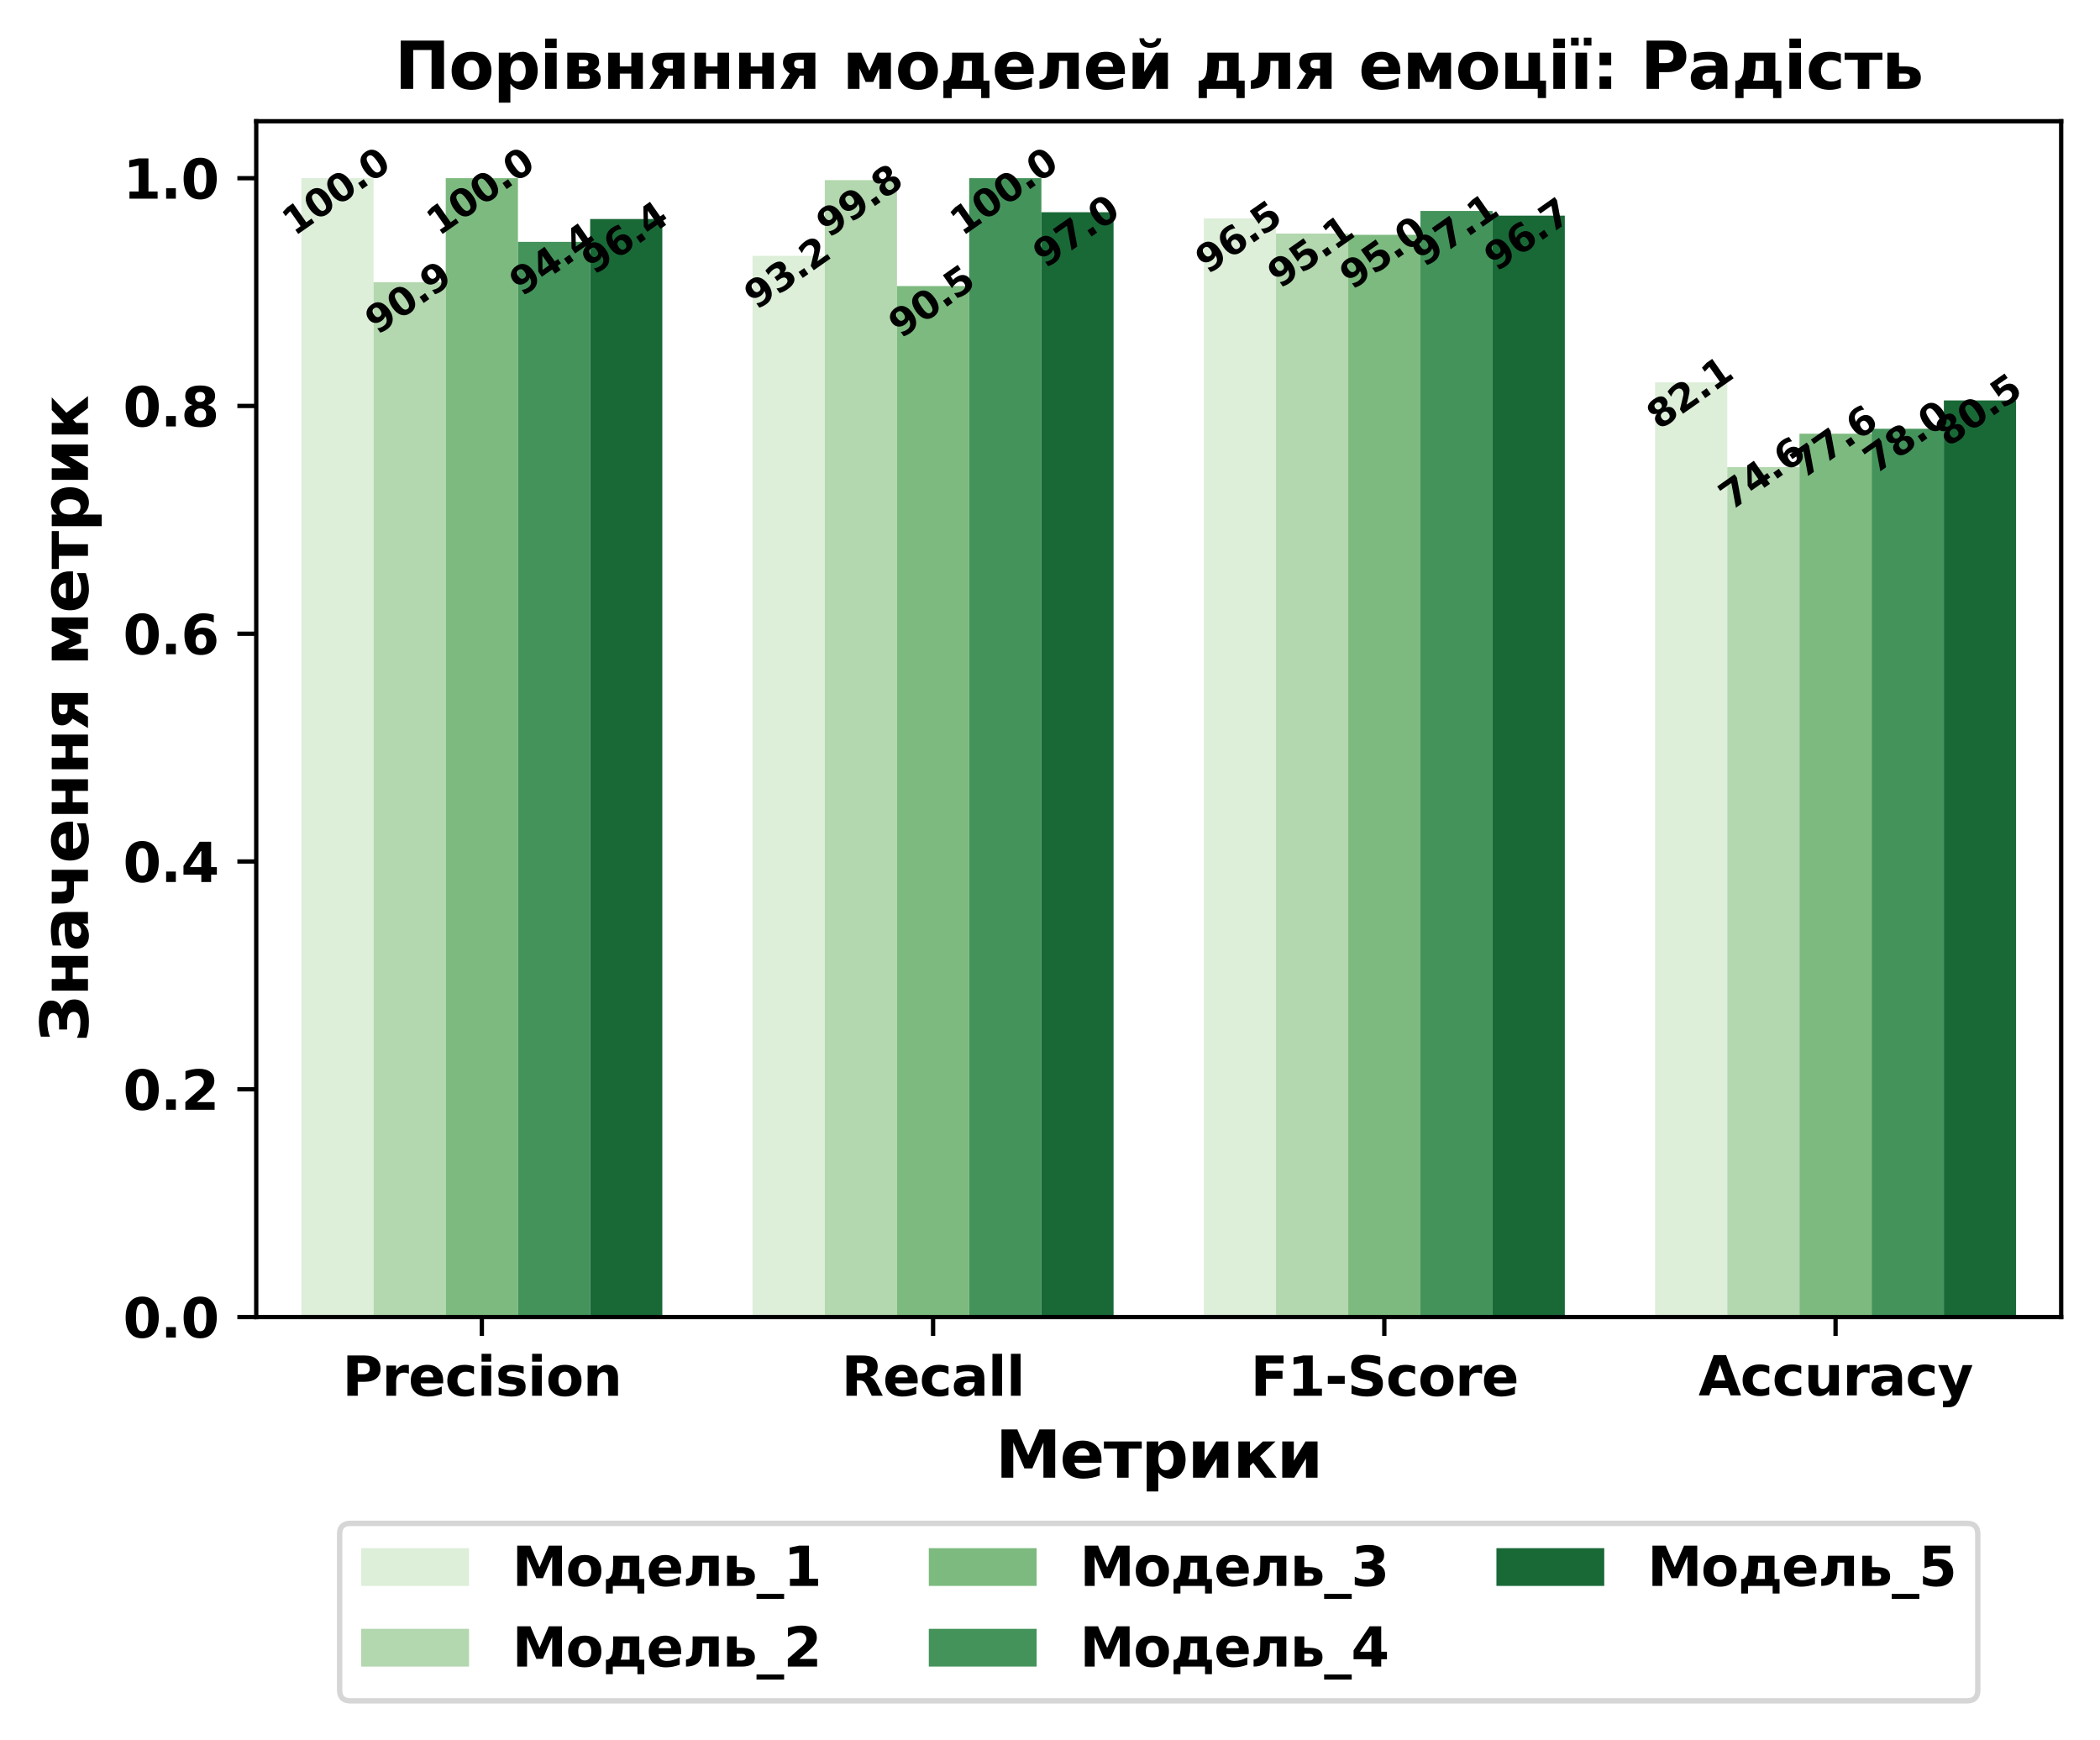 <?xml version="1.0" encoding="utf-8" standalone="no"?>
<!DOCTYPE svg PUBLIC "-//W3C//DTD SVG 1.1//EN"
  "http://www.w3.org/Graphics/SVG/1.1/DTD/svg11.dtd">
<svg xmlns:xlink="http://www.w3.org/1999/xlink" width="389.528pt" height="322.623pt" viewBox="0 0 389.528 322.623" xmlns="http://www.w3.org/2000/svg" version="1.1">
 <defs>
  <style type="text/css">*{stroke-linejoin: round; stroke-linecap: butt}</style>
 </defs>
 <g id="figure_1">
  <g id="patch_1">
   <path d="M 0 322.623 
L 389.528 322.623 
L 389.528 0 
L 0 0 
z
" style="fill: #ffffff"/>
  </g>
  <g id="axes_1">
   <g id="patch_2">
    <path d="M 47.528 244.247 
L 382.328 244.247 
L 382.328 22.487 
L 47.528 22.487 
z
" style="fill: #ffffff"/>
   </g>
   <g id="patch_3">
    <path d="M 55.898 244.247 
L 69.29 244.247 
L 69.29 33.047 
L 55.898 33.047 
z
" clip-path="url(#p075a1a564b)" style="fill: #ddeed9"/>
   </g>
   <g id="patch_4">
    <path d="M 139.598 244.247 
L 152.99 244.247 
L 152.99 47.452 
L 139.598 47.452 
z
" clip-path="url(#p075a1a564b)" style="fill: #ddeed9"/>
   </g>
   <g id="patch_5">
    <path d="M 223.298 244.247 
L 236.69 244.247 
L 236.69 40.504 
L 223.298 40.504 
z
" clip-path="url(#p075a1a564b)" style="fill: #ddeed9"/>
   </g>
   <g id="patch_6">
    <path d="M 306.998 244.247 
L 320.39 244.247 
L 320.39 70.911 
L 306.998 70.911 
z
" clip-path="url(#p075a1a564b)" style="fill: #ddeed9"/>
   </g>
   <g id="patch_7">
    <path d="M 69.29 244.247 
L 82.682 244.247 
L 82.682 52.336 
L 69.29 52.336 
z
" clip-path="url(#p075a1a564b)" style="fill: #b3d7ae"/>
   </g>
   <g id="patch_8">
    <path d="M 152.99 244.247 
L 166.382 244.247 
L 166.382 33.404 
L 152.99 33.404 
z
" clip-path="url(#p075a1a564b)" style="fill: #b3d7ae"/>
   </g>
   <g id="patch_9">
    <path d="M 236.69 244.247 
L 250.082 244.247 
L 250.082 43.315 
L 236.69 43.315 
z
" clip-path="url(#p075a1a564b)" style="fill: #b3d7ae"/>
   </g>
   <g id="patch_10">
    <path d="M 320.39 244.247 
L 333.782 244.247 
L 333.782 86.626 
L 320.39 86.626 
z
" clip-path="url(#p075a1a564b)" style="fill: #b3d7ae"/>
   </g>
   <g id="patch_11">
    <path d="M 82.682 244.247 
L 96.074 244.247 
L 96.074 33.047 
L 82.682 33.047 
z
" clip-path="url(#p075a1a564b)" style="fill: #7dba7f"/>
   </g>
   <g id="patch_12">
    <path d="M 166.382 244.247 
L 179.774 244.247 
L 179.774 53.048 
L 166.382 53.048 
z
" clip-path="url(#p075a1a564b)" style="fill: #7dba7f"/>
   </g>
   <g id="patch_13">
    <path d="M 250.082 244.247 
L 263.474 244.247 
L 263.474 43.544 
L 250.082 43.544 
z
" clip-path="url(#p075a1a564b)" style="fill: #7dba7f"/>
   </g>
   <g id="patch_14">
    <path d="M 333.782 244.247 
L 347.174 244.247 
L 347.174 80.428 
L 333.782 80.428 
z
" clip-path="url(#p075a1a564b)" style="fill: #7dba7f"/>
   </g>
   <g id="patch_15">
    <path d="M 96.074 244.247 
L 109.466 244.247 
L 109.466 44.849 
L 96.074 44.849 
z
" clip-path="url(#p075a1a564b)" style="fill: #44935b"/>
   </g>
   <g id="patch_16">
    <path d="M 179.774 244.247 
L 193.166 244.247 
L 193.166 33.047 
L 179.774 33.047 
z
" clip-path="url(#p075a1a564b)" style="fill: #44935b"/>
   </g>
   <g id="patch_17">
    <path d="M 263.474 244.247 
L 276.866 244.247 
L 276.866 39.118 
L 263.474 39.118 
z
" clip-path="url(#p075a1a564b)" style="fill: #44935b"/>
   </g>
   <g id="patch_18">
    <path d="M 347.174 244.247 
L 360.566 244.247 
L 360.566 79.514 
L 347.174 79.514 
z
" clip-path="url(#p075a1a564b)" style="fill: #44935b"/>
   </g>
   <g id="patch_19">
    <path d="M 109.466 244.247 
L 122.858 244.247 
L 122.858 40.619 
L 109.466 40.619 
z
" clip-path="url(#p075a1a564b)" style="fill: #196937"/>
   </g>
   <g id="patch_20">
    <path d="M 193.166 244.247 
L 206.558 244.247 
L 206.558 39.357 
L 193.166 39.357 
z
" clip-path="url(#p075a1a564b)" style="fill: #196937"/>
   </g>
   <g id="patch_21">
    <path d="M 276.866 244.247 
L 290.258 244.247 
L 290.258 39.99 
L 276.866 39.99 
z
" clip-path="url(#p075a1a564b)" style="fill: #196937"/>
   </g>
   <g id="patch_22">
    <path d="M 360.566 244.247 
L 373.958 244.247 
L 373.958 74.264 
L 360.566 74.264 
z
" clip-path="url(#p075a1a564b)" style="fill: #196937"/>
   </g>
   <g id="matplotlib.axis_1">
    <g id="xtick_1">
     <g id="line2d_1">
      <defs>
       <path id="m570c041041" d="M 0 0 
L 0 3.5 
" style="stroke: #000000; stroke-width: 0.8"/>
      </defs>
      <g>
       <use xlink:href="#m570c041041" x="89.378" y="244.247" style="stroke: #000000; stroke-width: 0.8"/>
      </g>
     </g>
     <g id="text_1">
      <!-- Precision -->
      <g transform="translate(63.493 258.845) scale(0.1 -0.1)">
       <defs>
        <path id="DejaVuSans-Bold-50" d="M 588 4666 
L 2584 4666 
Q 3475 4666 3951 4270 
Q 4428 3875 4428 3144 
Q 4428 2409 3951 2014 
Q 3475 1619 2584 1619 
L 1791 1619 
L 1791 0 
L 588 0 
L 588 4666 
z
M 1791 3794 
L 1791 2491 
L 2456 2491 
Q 2806 2491 2997 2661 
Q 3188 2831 3188 3144 
Q 3188 3456 2997 3625 
Q 2806 3794 2456 3794 
L 1791 3794 
z
" transform="scale(0.016)"/>
        <path id="DejaVuSans-Bold-72" d="M 3138 2547 
Q 2991 2616 2845 2648 
Q 2700 2681 2553 2681 
Q 2122 2681 1889 2404 
Q 1656 2128 1656 1613 
L 1656 0 
L 538 0 
L 538 3500 
L 1656 3500 
L 1656 2925 
Q 1872 3269 2151 3426 
Q 2431 3584 2822 3584 
Q 2878 3584 2943 3579 
Q 3009 3575 3134 3559 
L 3138 2547 
z
" transform="scale(0.016)"/>
        <path id="DejaVuSans-Bold-65" d="M 4031 1759 
L 4031 1441 
L 1416 1441 
Q 1456 1047 1700 850 
Q 1944 653 2381 653 
Q 2734 653 3104 758 
Q 3475 863 3866 1075 
L 3866 213 
Q 3469 63 3072 -14 
Q 2675 -91 2278 -91 
Q 1328 -91 801 392 
Q 275 875 275 1747 
Q 275 2603 792 3093 
Q 1309 3584 2216 3584 
Q 3041 3584 3536 3087 
Q 4031 2591 4031 1759 
z
M 2881 2131 
Q 2881 2450 2695 2645 
Q 2509 2841 2209 2841 
Q 1884 2841 1681 2658 
Q 1478 2475 1428 2131 
L 2881 2131 
z
" transform="scale(0.016)"/>
        <path id="DejaVuSans-Bold-63" d="M 3366 3391 
L 3366 2478 
Q 3138 2634 2908 2709 
Q 2678 2784 2431 2784 
Q 1963 2784 1702 2511 
Q 1441 2238 1441 1747 
Q 1441 1256 1702 982 
Q 1963 709 2431 709 
Q 2694 709 2930 787 
Q 3166 866 3366 1019 
L 3366 103 
Q 3103 6 2833 -42 
Q 2563 -91 2291 -91 
Q 1344 -91 809 395 
Q 275 881 275 1747 
Q 275 2613 809 3098 
Q 1344 3584 2291 3584 
Q 2566 3584 2833 3536 
Q 3100 3488 3366 3391 
z
" transform="scale(0.016)"/>
        <path id="DejaVuSans-Bold-69" d="M 538 3500 
L 1656 3500 
L 1656 0 
L 538 0 
L 538 3500 
z
M 538 4863 
L 1656 4863 
L 1656 3950 
L 538 3950 
L 538 4863 
z
" transform="scale(0.016)"/>
        <path id="DejaVuSans-Bold-73" d="M 3272 3391 
L 3272 2541 
Q 2913 2691 2578 2766 
Q 2244 2841 1947 2841 
Q 1628 2841 1473 2761 
Q 1319 2681 1319 2516 
Q 1319 2381 1436 2309 
Q 1553 2238 1856 2203 
L 2053 2175 
Q 2913 2066 3209 1816 
Q 3506 1566 3506 1031 
Q 3506 472 3093 190 
Q 2681 -91 1863 -91 
Q 1516 -91 1145 -36 
Q 775 19 384 128 
L 384 978 
Q 719 816 1070 734 
Q 1422 653 1784 653 
Q 2113 653 2278 743 
Q 2444 834 2444 1013 
Q 2444 1163 2330 1236 
Q 2216 1309 1875 1350 
L 1678 1375 
Q 931 1469 631 1722 
Q 331 1975 331 2491 
Q 331 3047 712 3315 
Q 1094 3584 1881 3584 
Q 2191 3584 2531 3537 
Q 2872 3491 3272 3391 
z
" transform="scale(0.016)"/>
        <path id="DejaVuSans-Bold-6f" d="M 2203 2784 
Q 1831 2784 1636 2517 
Q 1441 2250 1441 1747 
Q 1441 1244 1636 976 
Q 1831 709 2203 709 
Q 2569 709 2762 976 
Q 2956 1244 2956 1747 
Q 2956 2250 2762 2517 
Q 2569 2784 2203 2784 
z
M 2203 3584 
Q 3106 3584 3614 3096 
Q 4122 2609 4122 1747 
Q 4122 884 3614 396 
Q 3106 -91 2203 -91 
Q 1297 -91 786 396 
Q 275 884 275 1747 
Q 275 2609 786 3096 
Q 1297 3584 2203 3584 
z
" transform="scale(0.016)"/>
        <path id="DejaVuSans-Bold-6e" d="M 4056 2131 
L 4056 0 
L 2931 0 
L 2931 347 
L 2931 1631 
Q 2931 2084 2911 2256 
Q 2891 2428 2841 2509 
Q 2775 2619 2662 2680 
Q 2550 2741 2406 2741 
Q 2056 2741 1856 2470 
Q 1656 2200 1656 1722 
L 1656 0 
L 538 0 
L 538 3500 
L 1656 3500 
L 1656 2988 
Q 1909 3294 2193 3439 
Q 2478 3584 2822 3584 
Q 3428 3584 3742 3212 
Q 4056 2841 4056 2131 
z
" transform="scale(0.016)"/>
       </defs>
       <use xlink:href="#DejaVuSans-Bold-50"/>
       <use xlink:href="#DejaVuSans-Bold-72" x="73.291"/>
       <use xlink:href="#DejaVuSans-Bold-65" x="122.607"/>
       <use xlink:href="#DejaVuSans-Bold-63" x="190.43"/>
       <use xlink:href="#DejaVuSans-Bold-69" x="249.707"/>
       <use xlink:href="#DejaVuSans-Bold-73" x="283.984"/>
       <use xlink:href="#DejaVuSans-Bold-69" x="343.506"/>
       <use xlink:href="#DejaVuSans-Bold-6f" x="377.783"/>
       <use xlink:href="#DejaVuSans-Bold-6e" x="446.484"/>
      </g>
     </g>
    </g>
    <g id="xtick_2">
     <g id="line2d_2">
      <g>
       <use xlink:href="#m570c041041" x="173.078" y="244.247" style="stroke: #000000; stroke-width: 0.8"/>
      </g>
     </g>
     <g id="text_2">
      <!-- Recall -->
      <g transform="translate(156.07 258.845) scale(0.1 -0.1)">
       <defs>
        <path id="DejaVuSans-Bold-52" d="M 2297 2597 
Q 2675 2597 2839 2737 
Q 3003 2878 3003 3200 
Q 3003 3519 2839 3656 
Q 2675 3794 2297 3794 
L 1791 3794 
L 1791 2597 
L 2297 2597 
z
M 1791 1766 
L 1791 0 
L 588 0 
L 588 4666 
L 2425 4666 
Q 3347 4666 3776 4356 
Q 4206 4047 4206 3378 
Q 4206 2916 3982 2619 
Q 3759 2322 3309 2181 
Q 3556 2125 3751 1926 
Q 3947 1728 4147 1325 
L 4800 0 
L 3519 0 
L 2950 1159 
Q 2778 1509 2601 1637 
Q 2425 1766 2131 1766 
L 1791 1766 
z
" transform="scale(0.016)"/>
        <path id="DejaVuSans-Bold-61" d="M 2106 1575 
Q 1756 1575 1579 1456 
Q 1403 1338 1403 1106 
Q 1403 894 1545 773 
Q 1688 653 1941 653 
Q 2256 653 2472 879 
Q 2688 1106 2688 1447 
L 2688 1575 
L 2106 1575 
z
M 3816 1997 
L 3816 0 
L 2688 0 
L 2688 519 
Q 2463 200 2181 54 
Q 1900 -91 1497 -91 
Q 953 -91 614 226 
Q 275 544 275 1050 
Q 275 1666 698 1953 
Q 1122 2241 2028 2241 
L 2688 2241 
L 2688 2328 
Q 2688 2594 2478 2717 
Q 2269 2841 1825 2841 
Q 1466 2841 1156 2769 
Q 847 2697 581 2553 
L 581 3406 
Q 941 3494 1303 3539 
Q 1666 3584 2028 3584 
Q 2975 3584 3395 3211 
Q 3816 2838 3816 1997 
z
" transform="scale(0.016)"/>
        <path id="DejaVuSans-Bold-6c" d="M 538 4863 
L 1656 4863 
L 1656 0 
L 538 0 
L 538 4863 
z
" transform="scale(0.016)"/>
       </defs>
       <use xlink:href="#DejaVuSans-Bold-52"/>
       <use xlink:href="#DejaVuSans-Bold-65" x="77.002"/>
       <use xlink:href="#DejaVuSans-Bold-63" x="144.824"/>
       <use xlink:href="#DejaVuSans-Bold-61" x="204.102"/>
       <use xlink:href="#DejaVuSans-Bold-6c" x="271.582"/>
       <use xlink:href="#DejaVuSans-Bold-6c" x="305.859"/>
      </g>
     </g>
    </g>
    <g id="xtick_3">
     <g id="line2d_3">
      <g>
       <use xlink:href="#m570c041041" x="256.778" y="244.247" style="stroke: #000000; stroke-width: 0.8"/>
      </g>
     </g>
     <g id="text_3">
      <!-- F1-Score -->
      <g transform="translate(231.951 258.845) scale(0.1 -0.1)">
       <defs>
        <path id="DejaVuSans-Bold-46" d="M 588 4666 
L 3834 4666 
L 3834 3756 
L 1791 3756 
L 1791 2888 
L 3713 2888 
L 3713 1978 
L 1791 1978 
L 1791 0 
L 588 0 
L 588 4666 
z
" transform="scale(0.016)"/>
        <path id="DejaVuSans-Bold-31" d="M 750 831 
L 1813 831 
L 1813 3847 
L 722 3622 
L 722 4441 
L 1806 4666 
L 2950 4666 
L 2950 831 
L 4013 831 
L 4013 0 
L 750 0 
L 750 831 
z
" transform="scale(0.016)"/>
        <path id="DejaVuSans-Bold-2d" d="M 347 2297 
L 2309 2297 
L 2309 1388 
L 347 1388 
L 347 2297 
z
" transform="scale(0.016)"/>
        <path id="DejaVuSans-Bold-53" d="M 3834 4519 
L 3834 3531 
Q 3450 3703 3084 3790 
Q 2719 3878 2394 3878 
Q 1963 3878 1756 3759 
Q 1550 3641 1550 3391 
Q 1550 3203 1689 3098 
Q 1828 2994 2194 2919 
L 2706 2816 
Q 3484 2659 3812 2340 
Q 4141 2022 4141 1434 
Q 4141 663 3683 286 
Q 3225 -91 2284 -91 
Q 1841 -91 1394 -6 
Q 947 78 500 244 
L 500 1259 
Q 947 1022 1364 901 
Q 1781 781 2169 781 
Q 2563 781 2772 912 
Q 2981 1044 2981 1288 
Q 2981 1506 2839 1625 
Q 2697 1744 2272 1838 
L 1806 1941 
Q 1106 2091 782 2419 
Q 459 2747 459 3303 
Q 459 4000 909 4375 
Q 1359 4750 2203 4750 
Q 2588 4750 2994 4692 
Q 3400 4634 3834 4519 
z
" transform="scale(0.016)"/>
       </defs>
       <use xlink:href="#DejaVuSans-Bold-46"/>
       <use xlink:href="#DejaVuSans-Bold-31" x="68.311"/>
       <use xlink:href="#DejaVuSans-Bold-2d" x="137.891"/>
       <use xlink:href="#DejaVuSans-Bold-53" x="179.395"/>
       <use xlink:href="#DejaVuSans-Bold-63" x="251.416"/>
       <use xlink:href="#DejaVuSans-Bold-6f" x="310.693"/>
       <use xlink:href="#DejaVuSans-Bold-72" x="379.395"/>
       <use xlink:href="#DejaVuSans-Bold-65" x="428.711"/>
      </g>
     </g>
    </g>
    <g id="xtick_4">
     <g id="line2d_4">
      <g>
       <use xlink:href="#m570c041041" x="340.478" y="244.247" style="stroke: #000000; stroke-width: 0.8"/>
      </g>
     </g>
     <g id="text_4">
      <!-- Accuracy -->
      <g transform="translate(315.058 258.767) scale(0.1 -0.1)">
       <defs>
        <path id="DejaVuSans-Bold-41" d="M 3419 850 
L 1538 850 
L 1241 0 
L 31 0 
L 1759 4666 
L 3194 4666 
L 4922 0 
L 3713 0 
L 3419 850 
z
M 1838 1716 
L 3116 1716 
L 2478 3572 
L 1838 1716 
z
" transform="scale(0.016)"/>
        <path id="DejaVuSans-Bold-75" d="M 500 1363 
L 500 3500 
L 1625 3500 
L 1625 3150 
Q 1625 2866 1622 2436 
Q 1619 2006 1619 1863 
Q 1619 1441 1641 1255 
Q 1663 1069 1716 984 
Q 1784 875 1895 815 
Q 2006 756 2150 756 
Q 2500 756 2700 1025 
Q 2900 1294 2900 1772 
L 2900 3500 
L 4019 3500 
L 4019 0 
L 2900 0 
L 2900 506 
Q 2647 200 2364 54 
Q 2081 -91 1741 -91 
Q 1134 -91 817 281 
Q 500 653 500 1363 
z
" transform="scale(0.016)"/>
        <path id="DejaVuSans-Bold-79" d="M 78 3500 
L 1197 3500 
L 2138 1125 
L 2938 3500 
L 4056 3500 
L 2584 -331 
Q 2363 -916 2067 -1148 
Q 1772 -1381 1288 -1381 
L 641 -1381 
L 641 -647 
L 991 -647 
Q 1275 -647 1404 -556 
Q 1534 -466 1606 -231 
L 1638 -134 
L 78 3500 
z
" transform="scale(0.016)"/>
       </defs>
       <use xlink:href="#DejaVuSans-Bold-41"/>
       <use xlink:href="#DejaVuSans-Bold-63" x="77.393"/>
       <use xlink:href="#DejaVuSans-Bold-63" x="136.67"/>
       <use xlink:href="#DejaVuSans-Bold-75" x="195.947"/>
       <use xlink:href="#DejaVuSans-Bold-72" x="267.139"/>
       <use xlink:href="#DejaVuSans-Bold-61" x="316.455"/>
       <use xlink:href="#DejaVuSans-Bold-63" x="383.936"/>
       <use xlink:href="#DejaVuSans-Bold-79" x="443.213"/>
      </g>
     </g>
    </g>
    <g id="text_5">
     <!-- Метрики -->
     <g transform="translate(184.635 274.043) scale(0.12 -0.12)">
      <defs>
       <path id="DejaVuSans-Bold-41c" d="M 588 4666 
L 2119 4666 
L 3181 2169 
L 4250 4666 
L 5778 4666 
L 5778 0 
L 4641 0 
L 4641 3413 
L 3566 897 
L 2803 897 
L 1728 3413 
L 1728 0 
L 588 0 
L 588 4666 
z
" transform="scale(0.016)"/>
       <path id="DejaVuSans-Bold-435" d="M 4031 1759 
L 4031 1441 
L 1416 1441 
Q 1456 1047 1700 850 
Q 1944 653 2381 653 
Q 2734 653 3104 758 
Q 3475 863 3866 1075 
L 3866 213 
Q 3469 63 3072 -14 
Q 2675 -91 2278 -91 
Q 1328 -91 801 392 
Q 275 875 275 1747 
Q 275 2603 792 3093 
Q 1309 3584 2216 3584 
Q 3041 3584 3536 3087 
Q 4031 2591 4031 1759 
z
M 2881 2131 
Q 2881 2450 2695 2645 
Q 2509 2841 2209 2841 
Q 1884 2841 1681 2658 
Q 1478 2475 1428 2131 
L 2881 2131 
z
" transform="scale(0.016)"/>
       <path id="DejaVuSans-Bold-442" d="M 25 3500 
L 3681 3500 
L 3681 2809 
L 2413 2809 
L 2413 0 
L 1297 0 
L 1297 2809 
L 25 2809 
L 25 3500 
z
" transform="scale(0.016)"/>
       <path id="DejaVuSans-Bold-440" d="M 1656 506 
L 1656 -1331 
L 538 -1331 
L 538 3500 
L 1656 3500 
L 1656 2988 
Q 1888 3294 2169 3439 
Q 2450 3584 2816 3584 
Q 3463 3584 3878 3070 
Q 4294 2556 4294 1747 
Q 4294 938 3878 423 
Q 3463 -91 2816 -91 
Q 2450 -91 2169 54 
Q 1888 200 1656 506 
z
M 2400 2772 
Q 2041 2772 1848 2508 
Q 1656 2244 1656 1747 
Q 1656 1250 1848 986 
Q 2041 722 2400 722 
Q 2759 722 2948 984 
Q 3138 1247 3138 1747 
Q 3138 2247 2948 2509 
Q 2759 2772 2400 2772 
z
" transform="scale(0.016)"/>
       <path id="DejaVuSans-Bold-438" d="M 3947 3500 
L 3947 0 
L 2828 0 
L 2828 1863 
L 1700 0 
L 538 0 
L 538 3500 
L 1656 3500 
L 1656 1638 
L 2784 3500 
L 3947 3500 
z
" transform="scale(0.016)"/>
       <path id="DejaVuSans-Bold-43a" d="M 538 3500 
L 1656 3500 
L 1656 2316 
L 2903 3500 
L 4128 3500 
L 2634 2078 
L 4250 0 
L 3094 0 
L 1972 1447 
L 1656 1147 
L 1656 0 
L 538 0 
L 538 3500 
z
" transform="scale(0.016)"/>
      </defs>
      <use xlink:href="#DejaVuSans-Bold-41c"/>
      <use xlink:href="#DejaVuSans-Bold-435" x="99.512"/>
      <use xlink:href="#DejaVuSans-Bold-442" x="167.334"/>
      <use xlink:href="#DejaVuSans-Bold-440" x="225.293"/>
      <use xlink:href="#DejaVuSans-Bold-438" x="296.875"/>
      <use xlink:href="#DejaVuSans-Bold-43a" x="366.943"/>
      <use xlink:href="#DejaVuSans-Bold-438" x="434.814"/>
     </g>
    </g>
   </g>
   <g id="matplotlib.axis_2">
    <g id="ytick_1">
     <g id="line2d_5">
      <defs>
       <path id="m4ecc909d1a" d="M 0 0 
L -3.5 0 
" style="stroke: #000000; stroke-width: 0.8"/>
      </defs>
      <g>
       <use xlink:href="#m4ecc909d1a" x="47.528" y="244.247" style="stroke: #000000; stroke-width: 0.8"/>
      </g>
     </g>
     <g id="text_6">
      <!-- 0.0 -->
      <g transform="translate(22.814 248.046) scale(0.1 -0.1)">
       <defs>
        <path id="DejaVuSans-Bold-30" d="M 2944 2338 
Q 2944 3213 2780 3570 
Q 2616 3928 2228 3928 
Q 1841 3928 1675 3570 
Q 1509 3213 1509 2338 
Q 1509 1453 1675 1090 
Q 1841 728 2228 728 
Q 2613 728 2778 1090 
Q 2944 1453 2944 2338 
z
M 4147 2328 
Q 4147 1169 3647 539 
Q 3147 -91 2228 -91 
Q 1306 -91 806 539 
Q 306 1169 306 2328 
Q 306 3491 806 4120 
Q 1306 4750 2228 4750 
Q 3147 4750 3647 4120 
Q 4147 3491 4147 2328 
z
" transform="scale(0.016)"/>
        <path id="DejaVuSans-Bold-2e" d="M 653 1209 
L 1778 1209 
L 1778 0 
L 653 0 
L 653 1209 
z
" transform="scale(0.016)"/>
       </defs>
       <use xlink:href="#DejaVuSans-Bold-30"/>
       <use xlink:href="#DejaVuSans-Bold-2e" x="69.58"/>
       <use xlink:href="#DejaVuSans-Bold-30" x="107.568"/>
      </g>
     </g>
    </g>
    <g id="ytick_2">
     <g id="line2d_6">
      <g>
       <use xlink:href="#m4ecc909d1a" x="47.528" y="202.007" style="stroke: #000000; stroke-width: 0.8"/>
      </g>
     </g>
     <g id="text_7">
      <!-- 0.2 -->
      <g transform="translate(22.814 205.806) scale(0.1 -0.1)">
       <defs>
        <path id="DejaVuSans-Bold-32" d="M 1844 884 
L 3897 884 
L 3897 0 
L 506 0 
L 506 884 
L 2209 2388 
Q 2438 2594 2547 2791 
Q 2656 2988 2656 3200 
Q 2656 3528 2436 3728 
Q 2216 3928 1850 3928 
Q 1569 3928 1234 3808 
Q 900 3688 519 3450 
L 519 4475 
Q 925 4609 1322 4679 
Q 1719 4750 2100 4750 
Q 2938 4750 3402 4381 
Q 3866 4013 3866 3353 
Q 3866 2972 3669 2642 
Q 3472 2313 2841 1759 
L 1844 884 
z
" transform="scale(0.016)"/>
       </defs>
       <use xlink:href="#DejaVuSans-Bold-30"/>
       <use xlink:href="#DejaVuSans-Bold-2e" x="69.58"/>
       <use xlink:href="#DejaVuSans-Bold-32" x="107.568"/>
      </g>
     </g>
    </g>
    <g id="ytick_3">
     <g id="line2d_7">
      <g>
       <use xlink:href="#m4ecc909d1a" x="47.528" y="159.767" style="stroke: #000000; stroke-width: 0.8"/>
      </g>
     </g>
     <g id="text_8">
      <!-- 0.4 -->
      <g transform="translate(22.814 163.566) scale(0.1 -0.1)">
       <defs>
        <path id="DejaVuSans-Bold-34" d="M 2356 3675 
L 1038 1722 
L 2356 1722 
L 2356 3675 
z
M 2156 4666 
L 3494 4666 
L 3494 1722 
L 4159 1722 
L 4159 850 
L 3494 850 
L 3494 0 
L 2356 0 
L 2356 850 
L 288 850 
L 288 1881 
L 2156 4666 
z
" transform="scale(0.016)"/>
       </defs>
       <use xlink:href="#DejaVuSans-Bold-30"/>
       <use xlink:href="#DejaVuSans-Bold-2e" x="69.58"/>
       <use xlink:href="#DejaVuSans-Bold-34" x="107.568"/>
      </g>
     </g>
    </g>
    <g id="ytick_4">
     <g id="line2d_8">
      <g>
       <use xlink:href="#m4ecc909d1a" x="47.528" y="117.527" style="stroke: #000000; stroke-width: 0.8"/>
      </g>
     </g>
     <g id="text_9">
      <!-- 0.6 -->
      <g transform="translate(22.814 121.326) scale(0.1 -0.1)">
       <defs>
        <path id="DejaVuSans-Bold-36" d="M 2316 2303 
Q 2000 2303 1842 2098 
Q 1684 1894 1684 1484 
Q 1684 1075 1842 870 
Q 2000 666 2316 666 
Q 2634 666 2792 870 
Q 2950 1075 2950 1484 
Q 2950 1894 2792 2098 
Q 2634 2303 2316 2303 
z
M 3803 4544 
L 3803 3681 
Q 3506 3822 3243 3889 
Q 2981 3956 2731 3956 
Q 2194 3956 1894 3657 
Q 1594 3359 1544 2772 
Q 1750 2925 1990 3001 
Q 2231 3078 2516 3078 
Q 3231 3078 3670 2659 
Q 4109 2241 4109 1563 
Q 4109 813 3618 361 
Q 3128 -91 2303 -91 
Q 1394 -91 895 523 
Q 397 1138 397 2266 
Q 397 3422 980 4083 
Q 1563 4744 2578 4744 
Q 2900 4744 3203 4694 
Q 3506 4644 3803 4544 
z
" transform="scale(0.016)"/>
       </defs>
       <use xlink:href="#DejaVuSans-Bold-30"/>
       <use xlink:href="#DejaVuSans-Bold-2e" x="69.58"/>
       <use xlink:href="#DejaVuSans-Bold-36" x="107.568"/>
      </g>
     </g>
    </g>
    <g id="ytick_5">
     <g id="line2d_9">
      <g>
       <use xlink:href="#m4ecc909d1a" x="47.528" y="75.287" style="stroke: #000000; stroke-width: 0.8"/>
      </g>
     </g>
     <g id="text_10">
      <!-- 0.8 -->
      <g transform="translate(22.814 79.086) scale(0.1 -0.1)">
       <defs>
        <path id="DejaVuSans-Bold-38" d="M 2228 2088 
Q 1891 2088 1709 1903 
Q 1528 1719 1528 1375 
Q 1528 1031 1709 848 
Q 1891 666 2228 666 
Q 2563 666 2741 848 
Q 2919 1031 2919 1375 
Q 2919 1722 2741 1905 
Q 2563 2088 2228 2088 
z
M 1350 2484 
Q 925 2613 709 2878 
Q 494 3144 494 3541 
Q 494 4131 934 4440 
Q 1375 4750 2228 4750 
Q 3075 4750 3515 4442 
Q 3956 4134 3956 3541 
Q 3956 3144 3739 2878 
Q 3522 2613 3097 2484 
Q 3572 2353 3814 2058 
Q 4056 1763 4056 1313 
Q 4056 619 3595 264 
Q 3134 -91 2228 -91 
Q 1319 -91 855 264 
Q 391 619 391 1313 
Q 391 1763 633 2058 
Q 875 2353 1350 2484 
z
M 1631 3419 
Q 1631 3141 1786 2991 
Q 1941 2841 2228 2841 
Q 2509 2841 2662 2991 
Q 2816 3141 2816 3419 
Q 2816 3697 2662 3845 
Q 2509 3994 2228 3994 
Q 1941 3994 1786 3844 
Q 1631 3694 1631 3419 
z
" transform="scale(0.016)"/>
       </defs>
       <use xlink:href="#DejaVuSans-Bold-30"/>
       <use xlink:href="#DejaVuSans-Bold-2e" x="69.58"/>
       <use xlink:href="#DejaVuSans-Bold-38" x="107.568"/>
      </g>
     </g>
    </g>
    <g id="ytick_6">
     <g id="line2d_10">
      <g>
       <use xlink:href="#m4ecc909d1a" x="47.528" y="33.047" style="stroke: #000000; stroke-width: 0.8"/>
      </g>
     </g>
     <g id="text_11">
      <!-- 1.0 -->
      <g transform="translate(22.814 36.846) scale(0.1 -0.1)">
       <use xlink:href="#DejaVuSans-Bold-31"/>
       <use xlink:href="#DejaVuSans-Bold-2e" x="69.58"/>
       <use xlink:href="#DejaVuSans-Bold-30" x="107.568"/>
      </g>
     </g>
    </g>
    <g id="text_12">
     <!-- Значення метрик -->
     <g transform="translate(16.318 193.268) rotate(-90) scale(0.12 -0.12)">
      <defs>
       <path id="DejaVuSans-Bold-417" d="M 3163 2516 
Q 3634 2394 3879 2092 
Q 4125 1791 4125 1325 
Q 4125 631 3594 270 
Q 3063 -91 1950 -91 
Q 1491 -91 1125 -31 
Q 759 28 422 141 
L 422 1069 
Q 759 900 1092 814 
Q 1425 728 1903 728 
Q 2413 728 2667 893 
Q 2922 1059 2922 1369 
Q 2922 1688 2661 1852 
Q 2400 2016 1797 2016 
L 1222 2016 
L 1222 2791 
L 1822 2791 
Q 2369 2791 2591 2933 
Q 2813 3075 2813 3366 
Q 2813 3634 2597 3781 
Q 2381 3928 1956 3928 
Q 1513 3928 1128 3851 
Q 744 3775 528 3669 
L 528 4550 
Q 738 4622 1198 4686 
Q 1659 4750 1953 4750 
Q 2975 4750 3495 4451 
Q 4016 4153 4016 3553 
Q 4016 3144 3800 2883 
Q 3584 2622 3163 2516 
z
" transform="scale(0.016)"/>
       <path id="DejaVuSans-Bold-43d" d="M 538 3500 
L 1656 3500 
L 1656 2169 
L 2766 2169 
L 2766 3500 
L 3884 3500 
L 3884 0 
L 2766 0 
L 2766 1478 
L 1656 1478 
L 1656 0 
L 538 0 
L 538 3500 
z
" transform="scale(0.016)"/>
       <path id="DejaVuSans-Bold-430" d="M 2106 1575 
Q 1756 1575 1579 1456 
Q 1403 1338 1403 1106 
Q 1403 894 1545 773 
Q 1688 653 1941 653 
Q 2256 653 2472 879 
Q 2688 1106 2688 1447 
L 2688 1575 
L 2106 1575 
z
M 3816 1997 
L 3816 0 
L 2688 0 
L 2688 519 
Q 2463 200 2181 54 
Q 1900 -91 1497 -91 
Q 953 -91 614 226 
Q 275 544 275 1050 
Q 275 1666 698 1953 
Q 1122 2241 2028 2241 
L 2688 2241 
L 2688 2328 
Q 2688 2594 2478 2717 
Q 2269 2841 1825 2841 
Q 1466 2841 1156 2769 
Q 847 2697 581 2553 
L 581 3406 
Q 941 3494 1303 3539 
Q 1666 3584 2028 3584 
Q 2975 3584 3395 3211 
Q 3816 2838 3816 1997 
z
" transform="scale(0.016)"/>
       <path id="DejaVuSans-Bold-447" d="M 2550 0 
L 2550 1353 
L 1400 1353 
Q 931 1353 672 1629 
Q 413 1906 413 2450 
L 413 3500 
L 1531 3500 
L 1531 2878 
Q 1531 2322 1622 2183 
Q 1713 2044 1950 2044 
L 2550 2044 
L 2550 3500 
L 3669 3500 
L 3669 0 
L 2550 0 
z
" transform="scale(0.016)"/>
       <path id="DejaVuSans-Bold-44f" d="M 1528 2394 
Q 1528 2169 1651 2069 
Q 1775 1969 2059 1969 
L 2463 1969 
L 2463 2816 
L 2059 2816 
Q 1775 2816 1651 2719 
Q 1528 2622 1528 2394 
z
M 197 0 
L 1113 1497 
Q 847 1650 650 1917 
Q 453 2184 453 2516 
Q 453 3013 789 3256 
Q 1125 3500 1878 3500 
L 3581 3500 
L 3581 0 
L 2463 0 
L 2463 1278 
L 2069 1278 
L 1288 0 
L 197 0 
z
" transform="scale(0.016)"/>
       <path id="DejaVuSans-Bold-20" transform="scale(0.016)"/>
       <path id="DejaVuSans-Bold-43c" d="M 538 3500 
L 1825 3500 
L 2613 1750 
L 3400 3500 
L 4691 3500 
L 4691 0 
L 3575 0 
L 3575 1984 
L 2984 672 
L 2250 672 
L 1656 1984 
L 1656 0 
L 538 0 
L 538 3500 
z
" transform="scale(0.016)"/>
      </defs>
      <use xlink:href="#DejaVuSans-Bold-417"/>
      <use xlink:href="#DejaVuSans-Bold-43d" x="71.045"/>
      <use xlink:href="#DejaVuSans-Bold-430" x="140.137"/>
      <use xlink:href="#DejaVuSans-Bold-447" x="207.617"/>
      <use xlink:href="#DejaVuSans-Bold-435" x="276.27"/>
      <use xlink:href="#DejaVuSans-Bold-43d" x="344.092"/>
      <use xlink:href="#DejaVuSans-Bold-43d" x="413.184"/>
      <use xlink:href="#DejaVuSans-Bold-44f" x="482.275"/>
      <use xlink:href="#DejaVuSans-Bold-20" x="546.484"/>
      <use xlink:href="#DejaVuSans-Bold-43c" x="581.299"/>
      <use xlink:href="#DejaVuSans-Bold-435" x="663.037"/>
      <use xlink:href="#DejaVuSans-Bold-442" x="730.859"/>
      <use xlink:href="#DejaVuSans-Bold-440" x="788.818"/>
      <use xlink:href="#DejaVuSans-Bold-438" x="860.4"/>
      <use xlink:href="#DejaVuSans-Bold-43a" x="930.469"/>
     </g>
    </g>
   </g>
   <g id="patch_23">
    <path d="M 47.528 244.247 
L 47.528 22.487 
" style="fill: none; stroke: #000000; stroke-width: 0.8; stroke-linejoin: miter; stroke-linecap: square"/>
   </g>
   <g id="patch_24">
    <path d="M 382.328 244.247 
L 382.328 22.487 
" style="fill: none; stroke: #000000; stroke-width: 0.8; stroke-linejoin: miter; stroke-linecap: square"/>
   </g>
   <g id="patch_25">
    <path d="M 47.528 244.247 
L 382.328 244.247 
" style="fill: none; stroke: #000000; stroke-width: 0.8; stroke-linejoin: miter; stroke-linecap: square"/>
   </g>
   <g id="patch_26">
    <path d="M 47.528 22.487 
L 382.328 22.487 
" style="fill: none; stroke: #000000; stroke-width: 0.8; stroke-linejoin: miter; stroke-linecap: square"/>
   </g>
   <g id="text_13">
    <!-- 100.0 -->
    <g transform="translate(54.633 43.87) rotate(-35) scale(0.07 -0.07)">
     <use xlink:href="#DejaVuSans-Bold-31"/>
     <use xlink:href="#DejaVuSans-Bold-30" x="69.58"/>
     <use xlink:href="#DejaVuSans-Bold-30" x="139.16"/>
     <use xlink:href="#DejaVuSans-Bold-2e" x="208.74"/>
     <use xlink:href="#DejaVuSans-Bold-30" x="246.729"/>
    </g>
   </g>
   <g id="text_14">
    <!-- 93.2 -->
    <g transform="translate(140.328 57.555) rotate(-35) scale(0.07 -0.07)">
     <defs>
      <path id="DejaVuSans-Bold-39" d="M 641 103 
L 641 966 
Q 928 831 1190 764 
Q 1453 697 1709 697 
Q 2247 697 2547 995 
Q 2847 1294 2900 1881 
Q 2688 1725 2447 1647 
Q 2206 1569 1925 1569 
Q 1209 1569 770 1986 
Q 331 2403 331 3084 
Q 331 3838 820 4291 
Q 1309 4744 2131 4744 
Q 3044 4744 3544 4128 
Q 4044 3513 4044 2388 
Q 4044 1231 3459 570 
Q 2875 -91 1856 -91 
Q 1528 -91 1228 -42 
Q 928 6 641 103 
z
M 2125 2350 
Q 2441 2350 2600 2554 
Q 2759 2759 2759 3169 
Q 2759 3575 2600 3781 
Q 2441 3988 2125 3988 
Q 1809 3988 1650 3781 
Q 1491 3575 1491 3169 
Q 1491 2759 1650 2554 
Q 1809 2350 2125 2350 
z
" transform="scale(0.016)"/>
      <path id="DejaVuSans-Bold-33" d="M 2981 2516 
Q 3453 2394 3698 2092 
Q 3944 1791 3944 1325 
Q 3944 631 3412 270 
Q 2881 -91 1863 -91 
Q 1503 -91 1142 -33 
Q 781 25 428 141 
L 428 1069 
Q 766 900 1098 814 
Q 1431 728 1753 728 
Q 2231 728 2486 893 
Q 2741 1059 2741 1369 
Q 2741 1688 2480 1852 
Q 2219 2016 1709 2016 
L 1228 2016 
L 1228 2791 
L 1734 2791 
Q 2188 2791 2409 2933 
Q 2631 3075 2631 3366 
Q 2631 3634 2415 3781 
Q 2200 3928 1806 3928 
Q 1516 3928 1219 3862 
Q 922 3797 628 3669 
L 628 4550 
Q 984 4650 1334 4700 
Q 1684 4750 2022 4750 
Q 2931 4750 3382 4451 
Q 3834 4153 3834 3553 
Q 3834 3144 3618 2883 
Q 3403 2622 2981 2516 
z
" transform="scale(0.016)"/>
     </defs>
     <use xlink:href="#DejaVuSans-Bold-39"/>
     <use xlink:href="#DejaVuSans-Bold-33" x="69.58"/>
     <use xlink:href="#DejaVuSans-Bold-2e" x="139.16"/>
     <use xlink:href="#DejaVuSans-Bold-32" x="177.148"/>
    </g>
   </g>
   <g id="text_15">
    <!-- 96.5 -->
    <g transform="translate(224.028 50.954) rotate(-35) scale(0.07 -0.07)">
     <defs>
      <path id="DejaVuSans-Bold-35" d="M 678 4666 
L 3669 4666 
L 3669 3781 
L 1638 3781 
L 1638 3059 
Q 1775 3097 1914 3117 
Q 2053 3138 2203 3138 
Q 3056 3138 3531 2711 
Q 4006 2284 4006 1522 
Q 4006 766 3489 337 
Q 2972 -91 2053 -91 
Q 1656 -91 1267 -14 
Q 878 63 494 219 
L 494 1166 
Q 875 947 1217 837 
Q 1559 728 1863 728 
Q 2300 728 2551 942 
Q 2803 1156 2803 1522 
Q 2803 1891 2551 2103 
Q 2300 2316 1863 2316 
Q 1603 2316 1309 2248 
Q 1016 2181 678 2041 
L 678 4666 
z
" transform="scale(0.016)"/>
     </defs>
     <use xlink:href="#DejaVuSans-Bold-39"/>
     <use xlink:href="#DejaVuSans-Bold-36" x="69.58"/>
     <use xlink:href="#DejaVuSans-Bold-2e" x="139.16"/>
     <use xlink:href="#DejaVuSans-Bold-35" x="177.148"/>
    </g>
   </g>
   <g id="text_16">
    <!-- 82.1 -->
    <g transform="translate(307.728 79.841) rotate(-35) scale(0.07 -0.07)">
     <use xlink:href="#DejaVuSans-Bold-38"/>
     <use xlink:href="#DejaVuSans-Bold-32" x="69.58"/>
     <use xlink:href="#DejaVuSans-Bold-2e" x="139.16"/>
     <use xlink:href="#DejaVuSans-Bold-31" x="177.148"/>
    </g>
   </g>
   <g id="text_17">
    <!-- 90.9 -->
    <g transform="translate(70.02 62.194) rotate(-35) scale(0.07 -0.07)">
     <use xlink:href="#DejaVuSans-Bold-39"/>
     <use xlink:href="#DejaVuSans-Bold-30" x="69.58"/>
     <use xlink:href="#DejaVuSans-Bold-2e" x="139.16"/>
     <use xlink:href="#DejaVuSans-Bold-39" x="177.148"/>
    </g>
   </g>
   <g id="text_18">
    <!-- 99.8 -->
    <g transform="translate(153.72 44.209) rotate(-35) scale(0.07 -0.07)">
     <use xlink:href="#DejaVuSans-Bold-39"/>
     <use xlink:href="#DejaVuSans-Bold-39" x="69.58"/>
     <use xlink:href="#DejaVuSans-Bold-2e" x="139.16"/>
     <use xlink:href="#DejaVuSans-Bold-38" x="177.148"/>
    </g>
   </g>
   <g id="text_19">
    <!-- 95.1 -->
    <g transform="translate(237.42 53.625) rotate(-35) scale(0.07 -0.07)">
     <use xlink:href="#DejaVuSans-Bold-39"/>
     <use xlink:href="#DejaVuSans-Bold-35" x="69.58"/>
     <use xlink:href="#DejaVuSans-Bold-2e" x="139.16"/>
     <use xlink:href="#DejaVuSans-Bold-31" x="177.148"/>
    </g>
   </g>
   <g id="text_20">
    <!-- 74.6 -->
    <g transform="translate(321.12 94.77) rotate(-35) scale(0.07 -0.07)">
     <defs>
      <path id="DejaVuSans-Bold-37" d="M 428 4666 
L 3944 4666 
L 3944 3988 
L 2125 0 
L 953 0 
L 2675 3781 
L 428 3781 
L 428 4666 
z
" transform="scale(0.016)"/>
     </defs>
     <use xlink:href="#DejaVuSans-Bold-37"/>
     <use xlink:href="#DejaVuSans-Bold-34" x="69.58"/>
     <use xlink:href="#DejaVuSans-Bold-2e" x="139.16"/>
     <use xlink:href="#DejaVuSans-Bold-36" x="177.148"/>
    </g>
   </g>
   <g id="text_21">
    <!-- 100.0 -->
    <g transform="translate(81.417 43.87) rotate(-35) scale(0.07 -0.07)">
     <use xlink:href="#DejaVuSans-Bold-31"/>
     <use xlink:href="#DejaVuSans-Bold-30" x="69.58"/>
     <use xlink:href="#DejaVuSans-Bold-30" x="139.16"/>
     <use xlink:href="#DejaVuSans-Bold-2e" x="208.74"/>
     <use xlink:href="#DejaVuSans-Bold-30" x="246.729"/>
    </g>
   </g>
   <g id="text_22">
    <!-- 90.5 -->
    <g transform="translate(167.112 62.871) rotate(-35) scale(0.07 -0.07)">
     <use xlink:href="#DejaVuSans-Bold-39"/>
     <use xlink:href="#DejaVuSans-Bold-30" x="69.58"/>
     <use xlink:href="#DejaVuSans-Bold-2e" x="139.16"/>
     <use xlink:href="#DejaVuSans-Bold-35" x="177.148"/>
    </g>
   </g>
   <g id="text_23">
    <!-- 95.0 -->
    <g transform="translate(250.812 53.843) rotate(-35) scale(0.07 -0.07)">
     <use xlink:href="#DejaVuSans-Bold-39"/>
     <use xlink:href="#DejaVuSans-Bold-35" x="69.58"/>
     <use xlink:href="#DejaVuSans-Bold-2e" x="139.16"/>
     <use xlink:href="#DejaVuSans-Bold-30" x="177.148"/>
    </g>
   </g>
   <g id="text_24">
    <!-- 77.6 -->
    <g transform="translate(334.512 88.882) rotate(-35) scale(0.07 -0.07)">
     <use xlink:href="#DejaVuSans-Bold-37"/>
     <use xlink:href="#DejaVuSans-Bold-37" x="69.58"/>
     <use xlink:href="#DejaVuSans-Bold-2e" x="139.16"/>
     <use xlink:href="#DejaVuSans-Bold-36" x="177.148"/>
    </g>
   </g>
   <g id="text_25">
    <!-- 94.4 -->
    <g transform="translate(96.804 55.082) rotate(-35) scale(0.07 -0.07)">
     <use xlink:href="#DejaVuSans-Bold-39"/>
     <use xlink:href="#DejaVuSans-Bold-34" x="69.58"/>
     <use xlink:href="#DejaVuSans-Bold-2e" x="139.16"/>
     <use xlink:href="#DejaVuSans-Bold-34" x="177.148"/>
    </g>
   </g>
   <g id="text_26">
    <!-- 100.0 -->
    <g transform="translate(178.509 43.87) rotate(-35) scale(0.07 -0.07)">
     <use xlink:href="#DejaVuSans-Bold-31"/>
     <use xlink:href="#DejaVuSans-Bold-30" x="69.58"/>
     <use xlink:href="#DejaVuSans-Bold-30" x="139.16"/>
     <use xlink:href="#DejaVuSans-Bold-2e" x="208.74"/>
     <use xlink:href="#DejaVuSans-Bold-30" x="246.729"/>
    </g>
   </g>
   <g id="text_27">
    <!-- 97.1 -->
    <g transform="translate(264.204 49.637) rotate(-35) scale(0.07 -0.07)">
     <use xlink:href="#DejaVuSans-Bold-39"/>
     <use xlink:href="#DejaVuSans-Bold-37" x="69.58"/>
     <use xlink:href="#DejaVuSans-Bold-2e" x="139.16"/>
     <use xlink:href="#DejaVuSans-Bold-31" x="177.148"/>
    </g>
   </g>
   <g id="text_28">
    <!-- 78.0 -->
    <g transform="translate(347.904 88.014) rotate(-35) scale(0.07 -0.07)">
     <use xlink:href="#DejaVuSans-Bold-37"/>
     <use xlink:href="#DejaVuSans-Bold-38" x="69.58"/>
     <use xlink:href="#DejaVuSans-Bold-2e" x="139.16"/>
     <use xlink:href="#DejaVuSans-Bold-30" x="177.148"/>
    </g>
   </g>
   <g id="text_29">
    <!-- 96.4 -->
    <g transform="translate(110.196 51.064) rotate(-35) scale(0.07 -0.07)">
     <use xlink:href="#DejaVuSans-Bold-39"/>
     <use xlink:href="#DejaVuSans-Bold-36" x="69.58"/>
     <use xlink:href="#DejaVuSans-Bold-2e" x="139.16"/>
     <use xlink:href="#DejaVuSans-Bold-34" x="177.148"/>
    </g>
   </g>
   <g id="text_30">
    <!-- 97.0 -->
    <g transform="translate(193.896 49.864) rotate(-35) scale(0.07 -0.07)">
     <use xlink:href="#DejaVuSans-Bold-39"/>
     <use xlink:href="#DejaVuSans-Bold-37" x="69.58"/>
     <use xlink:href="#DejaVuSans-Bold-2e" x="139.16"/>
     <use xlink:href="#DejaVuSans-Bold-30" x="177.148"/>
    </g>
   </g>
   <g id="text_31">
    <!-- 96.7 -->
    <g transform="translate(277.596 50.466) rotate(-35) scale(0.07 -0.07)">
     <use xlink:href="#DejaVuSans-Bold-39"/>
     <use xlink:href="#DejaVuSans-Bold-36" x="69.58"/>
     <use xlink:href="#DejaVuSans-Bold-2e" x="139.16"/>
     <use xlink:href="#DejaVuSans-Bold-37" x="177.148"/>
    </g>
   </g>
   <g id="text_32">
    <!-- 80.5 -->
    <g transform="translate(361.296 83.026) rotate(-35) scale(0.07 -0.07)">
     <use xlink:href="#DejaVuSans-Bold-38"/>
     <use xlink:href="#DejaVuSans-Bold-30" x="69.58"/>
     <use xlink:href="#DejaVuSans-Bold-2e" x="139.16"/>
     <use xlink:href="#DejaVuSans-Bold-35" x="177.148"/>
    </g>
   </g>
   <g id="text_33">
    <!-- Порівняння моделей для емоції: Радість -->
    <g transform="translate(73.202 16.487) scale(0.12 -0.12)">
     <defs>
      <path id="DejaVuSans-Bold-41f" d="M 4769 4666 
L 4769 0 
L 3566 0 
L 3566 3756 
L 1791 3756 
L 1791 0 
L 588 0 
L 588 4666 
L 4769 4666 
z
" transform="scale(0.016)"/>
      <path id="DejaVuSans-Bold-43e" d="M 2203 2784 
Q 1831 2784 1636 2517 
Q 1441 2250 1441 1747 
Q 1441 1244 1636 976 
Q 1831 709 2203 709 
Q 2569 709 2762 976 
Q 2956 1244 2956 1747 
Q 2956 2250 2762 2517 
Q 2569 2784 2203 2784 
z
M 2203 3584 
Q 3106 3584 3614 3096 
Q 4122 2609 4122 1747 
Q 4122 884 3614 396 
Q 3106 -91 2203 -91 
Q 1297 -91 786 396 
Q 275 884 275 1747 
Q 275 2609 786 3096 
Q 1297 3584 2203 3584 
z
" transform="scale(0.016)"/>
      <path id="DejaVuSans-Bold-456" d="M 538 3500 
L 1656 3500 
L 1656 0 
L 538 0 
L 538 3500 
z
M 538 4863 
L 1656 4863 
L 1656 3950 
L 538 3950 
L 538 4863 
z
" transform="scale(0.016)"/>
      <path id="DejaVuSans-Bold-432" d="M 2184 2181 
Q 2378 2181 2478 2261 
Q 2578 2341 2578 2497 
Q 2578 2653 2478 2731 
Q 2378 2809 2184 2809 
L 1656 2809 
L 1656 2181 
L 2184 2181 
z
M 2222 700 
Q 2469 700 2594 798 
Q 2719 897 2719 1094 
Q 2719 1288 2594 1384 
Q 2469 1481 2222 1481 
L 1656 1481 
L 1656 700 
L 2222 700 
z
M 538 3500 
L 2141 3500 
Q 2919 3500 3267 3279 
Q 3616 3059 3616 2575 
Q 3616 2319 3487 2139 
Q 3359 1959 3119 1872 
Q 3428 1788 3598 1561 
Q 3769 1334 3769 1003 
Q 3769 497 3403 248 
Q 3038 0 2294 0 
L 538 0 
L 538 3500 
z
" transform="scale(0.016)"/>
      <path id="DejaVuSans-Bold-434" d="M 547 800 
Q 903 919 1053 1314 
Q 1203 1709 1203 2838 
L 1203 3500 
L 4228 3500 
L 4228 800 
L 4809 800 
L 4809 -884 
L 4009 -884 
L 4009 0 
L 1159 0 
L 1159 -884 
L 359 -884 
L 359 800 
L 547 800 
z
M 3109 2700 
L 2322 2700 
L 2322 2603 
Q 2322 1456 2063 800 
L 3109 800 
L 3109 2700 
z
" transform="scale(0.016)"/>
      <path id="DejaVuSans-Bold-43b" d="M 353 0 
L 353 800 
Q 906 913 1031 1278 
Q 1125 1556 1125 2928 
L 1125 3500 
L 4150 3500 
L 4150 0 
L 3031 0 
L 3031 2700 
L 2244 2700 
L 2244 2584 
Q 2244 1213 2028 813 
Q 1591 0 353 0 
z
" transform="scale(0.016)"/>
      <path id="DejaVuSans-Bold-439" d="M 3947 3500 
L 3947 0 
L 2828 0 
L 2828 1863 
L 1700 0 
L 538 0 
L 538 3500 
L 1656 3500 
L 1656 1638 
L 2784 3500 
L 3947 3500 
z
M 1194 4894 
L 1641 4894 
Q 1675 4675 1829 4559 
Q 1984 4444 2244 4444 
Q 2503 4444 2658 4559 
Q 2813 4675 2847 4894 
L 3294 4894 
Q 3275 4444 3003 4205 
Q 2731 3966 2244 3966 
Q 1756 3966 1484 4205 
Q 1213 4444 1194 4894 
z
" transform="scale(0.016)"/>
      <path id="DejaVuSans-Bold-446" d="M 3666 -884 
L 3666 0 
L 538 0 
L 538 3500 
L 1656 3500 
L 1656 800 
L 2766 800 
L 2766 3500 
L 3884 3500 
L 3884 800 
L 4466 800 
L 4466 -884 
L 3666 -884 
z
" transform="scale(0.016)"/>
      <path id="DejaVuSans-Bold-457" d="M 538 3500 
L 1656 3500 
L 1656 0 
L 538 0 
L 538 3500 
z
M 109 4953 
L 844 4953 
L 844 4184 
L 109 4184 
L 109 4953 
z
M 1344 4953 
L 2078 4953 
L 2078 4184 
L 1344 4184 
L 1344 4953 
z
" transform="scale(0.016)"/>
      <path id="DejaVuSans-Bold-3a" d="M 716 3500 
L 1844 3500 
L 1844 2291 
L 716 2291 
L 716 3500 
z
M 716 1209 
L 1844 1209 
L 1844 0 
L 716 0 
L 716 1209 
z
" transform="scale(0.016)"/>
      <path id="DejaVuSans-Bold-420" d="M 588 4666 
L 2584 4666 
Q 3475 4666 3951 4270 
Q 4428 3875 4428 3144 
Q 4428 2409 3951 2014 
Q 3475 1619 2584 1619 
L 1791 1619 
L 1791 0 
L 588 0 
L 588 4666 
z
M 1791 3794 
L 1791 2491 
L 2456 2491 
Q 2806 2491 2997 2661 
Q 3188 2831 3188 3144 
Q 3188 3456 2997 3625 
Q 2806 3794 2456 3794 
L 1791 3794 
z
" transform="scale(0.016)"/>
      <path id="DejaVuSans-Bold-441" d="M 3366 3391 
L 3366 2478 
Q 3138 2634 2908 2709 
Q 2678 2784 2431 2784 
Q 1963 2784 1702 2511 
Q 1441 2238 1441 1747 
Q 1441 1256 1702 982 
Q 1963 709 2431 709 
Q 2694 709 2930 787 
Q 3166 866 3366 1019 
L 3366 103 
Q 3103 6 2833 -42 
Q 2563 -91 2291 -91 
Q 1344 -91 809 395 
Q 275 881 275 1747 
Q 275 2613 809 3098 
Q 1344 3584 2291 3584 
Q 2566 3584 2833 3536 
Q 3100 3488 3366 3391 
z
" transform="scale(0.016)"/>
      <path id="DejaVuSans-Bold-44c" d="M 2719 1094 
Q 2719 1291 2594 1388 
Q 2472 1481 2222 1481 
L 1656 1481 
L 1656 700 
L 2222 700 
Q 2469 700 2594 800 
Q 2719 897 2719 1094 
z
M 538 3500 
L 1656 3500 
L 1656 2172 
L 2291 2172 
Q 3000 2172 3381 1913 
Q 3766 1650 3766 1081 
Q 3766 513 3381 256 
Q 3000 0 2291 0 
L 538 0 
L 538 3500 
z
" transform="scale(0.016)"/>
     </defs>
     <use xlink:href="#DejaVuSans-Bold-41f"/>
     <use xlink:href="#DejaVuSans-Bold-43e" x="83.691"/>
     <use xlink:href="#DejaVuSans-Bold-440" x="152.393"/>
     <use xlink:href="#DejaVuSans-Bold-456" x="223.975"/>
     <use xlink:href="#DejaVuSans-Bold-432" x="258.252"/>
     <use xlink:href="#DejaVuSans-Bold-43d" x="321.533"/>
     <use xlink:href="#DejaVuSans-Bold-44f" x="390.625"/>
     <use xlink:href="#DejaVuSans-Bold-43d" x="454.834"/>
     <use xlink:href="#DejaVuSans-Bold-43d" x="523.926"/>
     <use xlink:href="#DejaVuSans-Bold-44f" x="593.018"/>
     <use xlink:href="#DejaVuSans-Bold-20" x="657.227"/>
     <use xlink:href="#DejaVuSans-Bold-43c" x="692.041"/>
     <use xlink:href="#DejaVuSans-Bold-43e" x="773.779"/>
     <use xlink:href="#DejaVuSans-Bold-434" x="842.48"/>
     <use xlink:href="#DejaVuSans-Bold-435" x="923.242"/>
     <use xlink:href="#DejaVuSans-Bold-43b" x="991.064"/>
     <use xlink:href="#DejaVuSans-Bold-435" x="1064.307"/>
     <use xlink:href="#DejaVuSans-Bold-439" x="1132.129"/>
     <use xlink:href="#DejaVuSans-Bold-20" x="1202.197"/>
     <use xlink:href="#DejaVuSans-Bold-434" x="1237.012"/>
     <use xlink:href="#DejaVuSans-Bold-43b" x="1317.773"/>
     <use xlink:href="#DejaVuSans-Bold-44f" x="1391.016"/>
     <use xlink:href="#DejaVuSans-Bold-20" x="1455.225"/>
     <use xlink:href="#DejaVuSans-Bold-435" x="1490.039"/>
     <use xlink:href="#DejaVuSans-Bold-43c" x="1557.861"/>
     <use xlink:href="#DejaVuSans-Bold-43e" x="1639.6"/>
     <use xlink:href="#DejaVuSans-Bold-446" x="1708.301"/>
     <use xlink:href="#DejaVuSans-Bold-456" x="1782.422"/>
     <use xlink:href="#DejaVuSans-Bold-457" x="1816.699"/>
     <use xlink:href="#DejaVuSans-Bold-3a" x="1850.977"/>
     <use xlink:href="#DejaVuSans-Bold-20" x="1890.967"/>
     <use xlink:href="#DejaVuSans-Bold-420" x="1925.781"/>
     <use xlink:href="#DejaVuSans-Bold-430" x="1999.072"/>
     <use xlink:href="#DejaVuSans-Bold-434" x="2066.553"/>
     <use xlink:href="#DejaVuSans-Bold-456" x="2147.314"/>
     <use xlink:href="#DejaVuSans-Bold-441" x="2181.592"/>
     <use xlink:href="#DejaVuSans-Bold-442" x="2240.869"/>
     <use xlink:href="#DejaVuSans-Bold-44c" x="2298.828"/>
    </g>
   </g>
   <g id="legend_1">
    <g id="patch_27">
     <path d="M 64.997 315.423 
L 364.859 315.423 
Q 366.859 315.423 366.859 313.423 
L 366.859 284.511 
Q 366.859 282.511 364.859 282.511 
L 64.997 282.511 
Q 62.997 282.511 62.997 284.511 
L 62.997 313.423 
Q 62.997 315.423 64.997 315.423 
z
" style="fill: #ffffff; opacity: 0.8; stroke: #cccccc; stroke-linejoin: miter"/>
    </g>
    <g id="patch_28">
     <path d="M 66.997 294.109 
L 86.997 294.109 
L 86.997 287.109 
L 66.997 287.109 
z
" style="fill: #ddeed9"/>
    </g>
    <g id="text_34">
     <!-- Модель_1 -->
     <g transform="translate(94.997 294.109) scale(0.1 -0.1)">
      <defs>
       <path id="DejaVuSans-Bold-5f" d="M 3200 -916 
L 3200 -1509 
L 0 -1509 
L 0 -916 
L 3200 -916 
z
" transform="scale(0.016)"/>
      </defs>
      <use xlink:href="#DejaVuSans-Bold-41c"/>
      <use xlink:href="#DejaVuSans-Bold-43e" x="99.512"/>
      <use xlink:href="#DejaVuSans-Bold-434" x="168.213"/>
      <use xlink:href="#DejaVuSans-Bold-435" x="248.975"/>
      <use xlink:href="#DejaVuSans-Bold-43b" x="316.797"/>
      <use xlink:href="#DejaVuSans-Bold-44c" x="390.039"/>
      <use xlink:href="#DejaVuSans-Bold-5f" x="453.271"/>
      <use xlink:href="#DejaVuSans-Bold-31" x="503.271"/>
     </g>
    </g>
    <g id="patch_29">
     <path d="M 66.997 309.066 
L 86.997 309.066 
L 86.997 302.066 
L 66.997 302.066 
z
" style="fill: #b3d7ae"/>
    </g>
    <g id="text_35">
     <!-- Модель_2 -->
     <g transform="translate(94.997 309.066) scale(0.1 -0.1)">
      <use xlink:href="#DejaVuSans-Bold-41c"/>
      <use xlink:href="#DejaVuSans-Bold-43e" x="99.512"/>
      <use xlink:href="#DejaVuSans-Bold-434" x="168.213"/>
      <use xlink:href="#DejaVuSans-Bold-435" x="248.975"/>
      <use xlink:href="#DejaVuSans-Bold-43b" x="316.797"/>
      <use xlink:href="#DejaVuSans-Bold-44c" x="390.039"/>
      <use xlink:href="#DejaVuSans-Bold-5f" x="453.271"/>
      <use xlink:href="#DejaVuSans-Bold-32" x="503.271"/>
     </g>
    </g>
    <g id="patch_30">
     <path d="M 172.284 294.109 
L 192.284 294.109 
L 192.284 287.109 
L 172.284 287.109 
z
" style="fill: #7dba7f"/>
    </g>
    <g id="text_36">
     <!-- Модель_3 -->
     <g transform="translate(200.284 294.109) scale(0.1 -0.1)">
      <use xlink:href="#DejaVuSans-Bold-41c"/>
      <use xlink:href="#DejaVuSans-Bold-43e" x="99.512"/>
      <use xlink:href="#DejaVuSans-Bold-434" x="168.213"/>
      <use xlink:href="#DejaVuSans-Bold-435" x="248.975"/>
      <use xlink:href="#DejaVuSans-Bold-43b" x="316.797"/>
      <use xlink:href="#DejaVuSans-Bold-44c" x="390.039"/>
      <use xlink:href="#DejaVuSans-Bold-5f" x="453.271"/>
      <use xlink:href="#DejaVuSans-Bold-33" x="503.271"/>
     </g>
    </g>
    <g id="patch_31">
     <path d="M 172.284 309.066 
L 192.284 309.066 
L 192.284 302.066 
L 172.284 302.066 
z
" style="fill: #44935b"/>
    </g>
    <g id="text_37">
     <!-- Модель_4 -->
     <g transform="translate(200.284 309.066) scale(0.1 -0.1)">
      <use xlink:href="#DejaVuSans-Bold-41c"/>
      <use xlink:href="#DejaVuSans-Bold-43e" x="99.512"/>
      <use xlink:href="#DejaVuSans-Bold-434" x="168.213"/>
      <use xlink:href="#DejaVuSans-Bold-435" x="248.975"/>
      <use xlink:href="#DejaVuSans-Bold-43b" x="316.797"/>
      <use xlink:href="#DejaVuSans-Bold-44c" x="390.039"/>
      <use xlink:href="#DejaVuSans-Bold-5f" x="453.271"/>
      <use xlink:href="#DejaVuSans-Bold-34" x="503.271"/>
     </g>
    </g>
    <g id="patch_32">
     <path d="M 277.572 294.109 
L 297.572 294.109 
L 297.572 287.109 
L 277.572 287.109 
z
" style="fill: #196937"/>
    </g>
    <g id="text_38">
     <!-- Модель_5 -->
     <g transform="translate(305.572 294.109) scale(0.1 -0.1)">
      <use xlink:href="#DejaVuSans-Bold-41c"/>
      <use xlink:href="#DejaVuSans-Bold-43e" x="99.512"/>
      <use xlink:href="#DejaVuSans-Bold-434" x="168.213"/>
      <use xlink:href="#DejaVuSans-Bold-435" x="248.975"/>
      <use xlink:href="#DejaVuSans-Bold-43b" x="316.797"/>
      <use xlink:href="#DejaVuSans-Bold-44c" x="390.039"/>
      <use xlink:href="#DejaVuSans-Bold-5f" x="453.271"/>
      <use xlink:href="#DejaVuSans-Bold-35" x="503.271"/>
     </g>
    </g>
   </g>
  </g>
 </g>
 <defs>
  <clipPath id="p075a1a564b">
   <rect x="47.528" y="22.487" width="334.8" height="221.76"/>
  </clipPath>
 </defs>
</svg>
